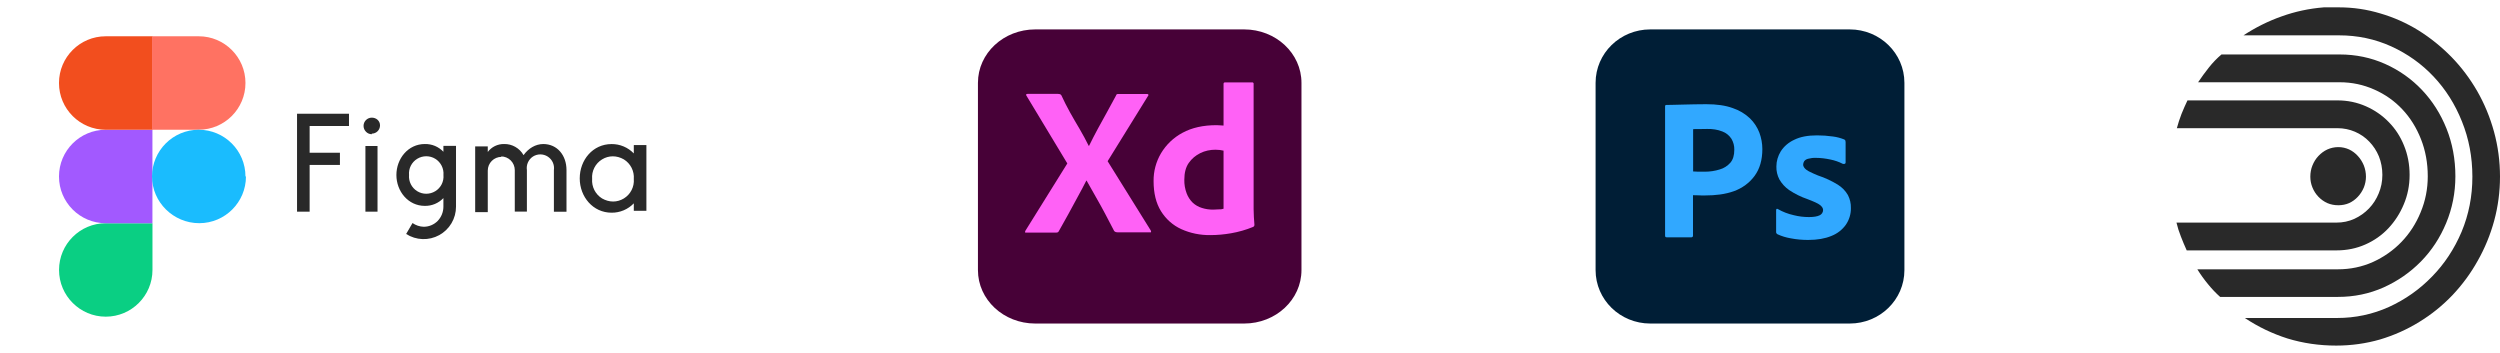<svg width="340" height="48" viewBox="0 0 340 48" fill="none" xmlns="http://www.w3.org/2000/svg">
<path d="M14.383 43.067C17.89 43.067 20.736 40.22 20.736 36.714V30.36H14.383C10.877 30.36 8.03 33.207 8.03 36.714C8.03 40.22 10.877 43.067 14.383 43.067Z" fill="#0ACF83"/>
<path d="M8.023 24C8.023 20.493 10.87 17.646 14.377 17.646H20.73V30.36H14.377C10.87 30.36 8.023 27.513 8.023 24.006V24Z" fill="#A259FF"/>
<path d="M8.023 11.287C8.023 7.78 10.87 4.934 14.377 4.934H20.73V17.647H14.377C10.87 17.647 8.023 14.8 8.023 11.294V11.287Z" fill="#F24E1E"/>
<path d="M20.677 4.934H27.03C30.537 4.934 33.383 7.78 33.383 11.287C33.383 14.794 30.537 17.64 27.03 17.64H20.677V4.934Z" fill="#FF7262"/>
<path d="M33.45 24C33.45 27.506 30.603 30.353 27.097 30.353C23.59 30.353 20.677 27.506 20.677 24C20.677 20.493 23.523 17.646 27.03 17.646C30.537 17.646 33.383 20.493 33.383 24H33.45Z" fill="#1ABCFE"/>
<path d="M40.397 15.467V28.787H42.11V22.427H46.23V20.773H42.11V17.134H47.463V15.467H40.397ZM50.563 18.174C51.183 18.174 51.683 17.674 51.683 17.053C51.683 16.433 51.176 16 50.563 16C49.95 16 49.443 16.5 49.443 17.12C49.443 17.42 49.563 17.7 49.776 17.92C49.99 18.14 50.27 18.253 50.577 18.253L50.563 18.174ZM49.697 19.854V28.787H51.343V19.854H49.643H49.697ZM57.776 19.587C55.496 19.587 53.91 21.587 53.91 23.8C53.91 26.014 55.51 28 57.776 28C58.248 28.008 58.716 27.918 59.151 27.736C59.586 27.553 59.979 27.282 60.303 26.94V28.127C60.298 28.84 60.022 29.524 59.53 30.04C59.281 30.294 58.985 30.495 58.657 30.632C58.33 30.77 57.978 30.84 57.623 30.84C57.078 30.823 56.55 30.647 56.103 30.334L55.236 31.82C55.902 32.248 56.671 32.489 57.462 32.517C58.252 32.544 59.036 32.359 59.73 31.979C60.424 31.598 61.003 31.038 61.405 30.357C61.808 29.675 62.019 28.898 62.017 28.107V19.84H60.303V20.64C59.979 20.298 59.586 20.027 59.151 19.844C58.716 19.662 58.248 19.578 57.776 19.587ZM55.63 23.8C55.591 23.367 55.674 22.931 55.869 22.542C56.065 22.154 56.365 21.827 56.736 21.6C57.496 21.134 58.45 21.134 59.203 21.6C59.956 22.067 60.383 22.92 60.31 23.8C60.349 24.234 60.266 24.669 60.07 25.058C59.875 25.447 59.574 25.773 59.203 26C58.443 26.467 57.49 26.467 56.736 26C55.983 25.534 55.556 24.68 55.63 23.8Z" fill="#292929"/>
<path d="M68.197 21.334C67.704 21.335 67.232 21.532 66.884 21.88C66.535 22.229 66.339 22.701 66.337 23.194V28.847H64.624V19.913H66.337V20.667C66.857 19.974 67.683 19.573 68.55 19.587C69.644 19.56 70.663 20.147 71.204 21.1C71.87 20.167 72.83 19.6 73.87 19.587C75.823 19.587 77.037 21.16 77.043 23.107V28.794H75.33V23.127C75.38 22.774 75.329 22.414 75.181 22.089C75.033 21.765 74.795 21.49 74.495 21.296C74.196 21.103 73.847 20.999 73.491 20.997C73.134 20.996 72.785 21.096 72.484 21.287C72.184 21.482 71.947 21.759 71.8 22.085C71.654 22.412 71.604 22.773 71.657 23.127V28.78H70.01V23.134C70.008 22.641 69.812 22.169 69.463 21.82C69.115 21.472 68.643 21.275 68.15 21.273L68.197 21.334ZM86.197 20.867C85.807 20.46 85.338 20.137 84.819 19.918C84.299 19.699 83.74 19.589 83.177 19.593C80.624 19.593 78.844 21.753 78.844 24.26C78.844 26.767 80.644 28.927 83.177 28.927C83.74 28.932 84.299 28.821 84.819 28.602C85.338 28.383 85.807 28.06 86.197 27.654V28.667H87.91V19.733H86.197V20.867ZM80.53 24.334C80.444 23.267 80.963 22.24 81.877 21.68C82.79 21.12 83.877 21.12 84.85 21.68C85.296 21.957 85.657 22.351 85.895 22.818C86.132 23.286 86.237 23.81 86.197 24.334C86.284 25.4 85.763 26.427 84.85 26.987C83.937 27.547 82.85 27.547 81.877 26.987C81.431 26.71 81.07 26.316 80.832 25.849C80.595 25.381 80.49 24.857 80.53 24.334Z" fill="#292929"/>
<path d="M140.792 4H169.208C173.517 4 177 7.248 177 11.265V36.735C177 40.752 173.517 44 169.208 44H140.792C136.483 44 133 40.752 133 36.735V11.265C133 7.248 136.483 4 140.792 4Z" fill="#470137"/>
<path d="M156.137 13.039L150.637 21.923L156.504 31.346C156.54 31.418 156.559 31.49 156.54 31.562C156.522 31.634 156.449 31.58 156.339 31.598H152.14C151.847 31.598 151.645 31.58 151.517 31.4C151.132 30.646 150.729 29.911 150.344 29.157C149.959 28.421 149.537 27.667 149.097 26.895C148.657 26.123 148.217 25.352 147.777 24.562H147.74C147.355 25.334 146.934 26.105 146.512 26.877C146.09 27.649 145.669 28.421 145.265 29.175C144.844 29.928 144.422 30.7 144 31.436C143.927 31.616 143.78 31.634 143.579 31.634H139.545C139.472 31.634 139.417 31.669 139.417 31.58C139.399 31.508 139.417 31.436 139.454 31.382L145.155 22.229L139.6 13.021C139.545 12.949 139.527 12.877 139.564 12.841C139.6 12.787 139.674 12.77 139.747 12.77H143.909C144 12.77 144.092 12.787 144.165 12.805C144.239 12.841 144.294 12.895 144.349 12.967C144.697 13.739 145.1 14.511 145.522 15.282C145.962 16.054 146.384 16.808 146.842 17.562C147.282 18.316 147.685 19.07 148.07 19.841H148.107C148.492 19.052 148.895 18.28 149.299 17.526C149.702 16.772 150.124 16.018 150.545 15.264C150.967 14.511 151.37 13.739 151.774 13.003C151.792 12.931 151.829 12.859 151.884 12.823C151.957 12.787 152.03 12.77 152.122 12.787H155.99C156.082 12.77 156.174 12.823 156.192 12.913C156.21 12.931 156.174 13.003 156.137 13.039Z" fill="#FF61F6"/>
<path d="M164.607 31.974C163.25 31.992 161.893 31.723 160.665 31.167C159.51 30.646 158.557 29.785 157.897 28.726C157.218 27.631 156.888 26.267 156.888 24.634C156.87 23.305 157.218 21.995 157.897 20.846C158.593 19.68 159.602 18.71 160.812 18.064C162.095 17.364 163.635 17.023 165.45 17.023C165.542 17.023 165.67 17.023 165.835 17.041C166 17.059 166.183 17.059 166.403 17.077V11.405C166.403 11.28 166.458 11.208 166.587 11.208H170.308C170.4 11.19 170.473 11.262 170.492 11.334C170.492 11.351 170.492 11.369 170.492 11.369V28.457C170.492 28.78 170.51 29.139 170.528 29.534C170.565 29.91 170.583 30.269 170.602 30.575C170.602 30.7 170.547 30.808 170.418 30.862C169.465 31.257 168.457 31.544 167.43 31.723C166.495 31.885 165.56 31.974 164.607 31.974ZM166.403 28.385V20.487C166.238 20.451 166.073 20.416 165.908 20.398C165.707 20.38 165.505 20.362 165.303 20.362C164.588 20.362 163.873 20.505 163.232 20.828C162.608 21.134 162.077 21.582 161.673 22.157C161.27 22.731 161.068 23.503 161.068 24.436C161.05 25.064 161.16 25.692 161.38 26.285C161.563 26.769 161.838 27.2 162.205 27.559C162.553 27.882 162.975 28.134 163.452 28.277C163.947 28.439 164.46 28.51 164.973 28.51C165.248 28.51 165.505 28.492 165.743 28.474C165.982 28.492 166.183 28.457 166.403 28.385Z" fill="#FF61F6"/>
<g clip-path="url(#clip0_3001_1572)">
<path d="M224.437 4H251.562C255.675 4 259 7.248 259 11.265V36.735C259 40.752 255.675 44 251.562 44H224.437C220.325 44 217 40.752 217 36.735V11.265C217 7.248 220.325 4 224.437 4Z" fill="#001E36"/>
<path d="M226.45 32.051V14.461C226.45 14.342 226.503 14.274 226.625 14.274C226.923 14.274 227.203 14.274 227.605 14.256C228.025 14.239 228.463 14.239 228.935 14.222C229.408 14.205 229.915 14.205 230.458 14.188C231 14.171 231.525 14.171 232.05 14.171C233.485 14.171 234.675 14.342 235.655 14.701C236.53 14.991 237.335 15.47 238 16.102C238.56 16.649 238.998 17.316 239.278 18.051C239.54 18.769 239.68 19.504 239.68 20.273C239.68 21.744 239.33 22.957 238.63 23.915C237.93 24.872 236.95 25.59 235.813 26C234.623 26.427 233.31 26.581 231.875 26.581C231.455 26.581 231.175 26.581 231 26.564C230.825 26.547 230.58 26.547 230.248 26.547V32.034C230.265 32.154 230.178 32.256 230.055 32.273C230.038 32.273 230.02 32.273 229.985 32.273H226.66C226.52 32.273 226.45 32.205 226.45 32.051ZM230.265 17.573V23.316C230.51 23.333 230.738 23.35 230.948 23.35H231.875C232.558 23.35 233.24 23.248 233.888 23.043C234.448 22.889 234.938 22.564 235.323 22.137C235.69 21.709 235.865 21.128 235.865 20.376C235.883 19.846 235.743 19.316 235.463 18.855C235.165 18.41 234.745 18.068 234.238 17.88C233.59 17.624 232.89 17.521 232.173 17.538C231.718 17.538 231.315 17.538 230.983 17.555C230.633 17.538 230.388 17.555 230.265 17.573Z" fill="#31A8FF"/>
<path d="M250.601 22.273C250.076 22 249.516 21.812 248.921 21.692C248.273 21.555 247.626 21.47 246.961 21.47C246.611 21.453 246.243 21.504 245.911 21.59C245.683 21.641 245.491 21.761 245.368 21.931C245.281 22.068 245.228 22.239 245.228 22.393C245.228 22.547 245.298 22.701 245.403 22.837C245.561 23.026 245.771 23.179 245.998 23.299C246.401 23.504 246.821 23.692 247.241 23.863C248.186 24.171 249.096 24.598 249.936 25.111C250.513 25.47 250.986 25.949 251.318 26.53C251.598 27.077 251.738 27.675 251.721 28.291C251.738 29.094 251.493 29.897 251.038 30.564C250.548 31.248 249.866 31.778 249.078 32.085C248.221 32.444 247.171 32.632 245.911 32.632C245.106 32.632 244.318 32.564 243.531 32.41C242.918 32.308 242.306 32.12 241.746 31.863C241.623 31.795 241.536 31.675 241.553 31.538V28.564C241.553 28.513 241.571 28.444 241.623 28.41C241.676 28.376 241.728 28.393 241.781 28.427C242.463 28.82 243.181 29.094 243.951 29.265C244.616 29.436 245.316 29.521 246.016 29.521C246.681 29.521 247.153 29.436 247.468 29.282C247.748 29.162 247.941 28.872 247.941 28.564C247.941 28.325 247.801 28.102 247.521 27.88C247.241 27.658 246.663 27.402 245.806 27.077C244.913 26.769 244.091 26.359 243.321 25.846C242.778 25.47 242.323 24.974 241.991 24.393C241.711 23.846 241.571 23.248 241.588 22.649C241.588 21.914 241.798 21.214 242.183 20.581C242.621 19.897 243.268 19.35 244.021 19.008C244.843 18.598 245.876 18.41 247.118 18.41C247.836 18.41 248.571 18.461 249.288 18.564C249.813 18.632 250.321 18.769 250.793 18.957C250.863 18.974 250.933 19.043 250.968 19.111C250.986 19.179 251.003 19.248 251.003 19.316V22.102C251.003 22.171 250.968 22.239 250.916 22.273C250.758 22.308 250.671 22.308 250.601 22.273Z" fill="#31A8FF"/>
</g>
<g clip-path="url(#clip1_3001_1572)">
<path d="M297.392 34.052C297.11 33.429 296.847 32.806 296.604 32.176C296.355 31.553 296.151 30.916 296 30.273H317.777C318.63 30.273 319.438 30.105 320.193 29.763C320.962 29.408 321.625 28.932 322.19 28.343C322.748 27.76 323.188 27.076 323.503 26.305C323.832 25.521 324.002 24.684 324.002 23.786C324.002 22.881 323.838 22.036 323.53 21.266C323.214 20.502 322.774 19.832 322.216 19.255C321.671 18.686 321.021 18.237 320.272 17.915C319.537 17.6 318.736 17.432 317.882 17.432H296.053C296.223 16.796 296.433 16.146 296.683 15.502C296.939 14.866 297.215 14.242 297.497 13.653H317.882C319.281 13.653 320.574 13.927 321.77 14.457C322.958 14.98 323.989 15.697 324.869 16.601C325.756 17.499 326.452 18.565 326.944 19.791C327.45 21.024 327.706 22.358 327.706 23.786C327.706 25.22 327.437 26.553 326.918 27.78C326.406 29.013 325.703 30.105 324.817 31.05C323.937 31.982 322.893 32.719 321.691 33.248C320.482 33.784 319.176 34.052 317.777 34.052H297.392ZM333.932 23.973C333.932 26.225 333.505 28.356 332.671 30.353C331.844 32.337 330.707 34.072 329.256 35.554C327.798 37.041 326.097 38.221 324.16 39.092C322.229 39.95 320.161 40.379 317.961 40.379H301.937C301.359 39.863 300.801 39.28 300.282 38.636C299.756 38 299.27 37.323 298.837 36.626H317.961C319.635 36.626 321.224 36.297 322.715 35.634C324.199 34.957 325.5 34.046 326.603 32.9C327.7 31.761 328.573 30.42 329.204 28.879C329.847 27.344 330.176 25.709 330.176 23.973C330.176 22.171 329.867 20.488 329.256 18.934C328.639 17.365 327.792 16.005 326.708 14.859C325.638 13.72 324.364 12.822 322.899 12.178C321.428 11.522 319.859 11.187 318.197 11.187H298.942C299.395 10.51 299.888 9.839 300.413 9.176C300.932 8.519 301.503 7.929 302.121 7.407H318.197C320.397 7.407 322.459 7.842 324.37 8.693C326.294 9.551 327.969 10.738 329.387 12.232C330.799 13.72 331.916 15.469 332.724 17.486C333.525 19.49 333.932 21.654 333.932 23.973ZM318.118 1C320.042 1 321.914 1.281 323.74 1.831C325.572 2.367 327.299 3.138 328.915 4.136C330.524 5.142 332.014 6.341 333.38 7.728C334.74 9.122 335.915 10.684 336.9 12.393C337.879 14.095 338.641 15.938 339.186 17.915C339.724 19.885 340 21.922 340 24.027C340 26.084 339.731 28.081 339.212 30.005C338.687 31.935 337.938 33.751 336.979 35.446C336.033 37.149 334.884 38.71 333.538 40.138C332.185 41.552 330.681 42.771 329.02 43.783C327.371 44.802 325.592 45.599 323.687 46.169C321.776 46.718 319.786 47 317.724 47C315.393 47 313.186 46.672 311.104 46.035C309.036 45.378 307.099 44.447 305.299 43.247H317.829C320.312 43.247 322.669 42.751 324.896 41.746C327.115 40.734 329.072 39.353 330.753 37.618C332.448 35.889 333.787 33.858 334.773 31.533C335.751 29.194 336.244 26.694 336.244 24.027C336.244 21.353 335.764 18.846 334.825 16.521C333.893 14.182 332.605 12.145 330.964 10.409C329.335 8.68 327.411 7.313 325.211 6.308C323.004 5.309 320.633 4.807 318.118 4.807H305.115C306.737 3.741 308.464 2.876 310.29 2.233C312.109 1.576 314.027 1.161 316.043 1H318.118ZM321.77 24.027C321.77 24.529 321.671 25.025 321.481 25.501C321.284 25.97 321.014 26.392 320.666 26.761C320.331 27.123 319.937 27.411 319.484 27.619C319.024 27.82 318.532 27.914 318.013 27.914C317.488 27.914 316.982 27.82 316.516 27.619C316.056 27.411 315.656 27.123 315.307 26.761C314.953 26.392 314.684 25.97 314.493 25.501C314.296 25.025 314.204 24.529 314.204 24.027C314.204 23.497 314.296 22.981 314.493 22.499C314.684 22.023 314.953 21.587 315.307 21.212C315.656 20.843 316.056 20.542 316.516 20.328C316.982 20.12 317.488 20.006 318.013 20.006C318.532 20.006 319.024 20.12 319.484 20.328C319.937 20.542 320.331 20.843 320.666 21.212C321.014 21.587 321.284 22.023 321.481 22.499C321.671 22.981 321.77 23.497 321.77 24.027Z" fill="#292929"/>
</g>
<defs>
<clipPath id="clip0_3001_1572">
<rect width="42" height="40" fill="white" transform="translate(217 4)"/>
</clipPath>
<clipPath id="clip1_3001_1572">
<rect width="44" height="46" fill="white" transform="translate(296 1)"/>
</clipPath>
</defs>
</svg>
